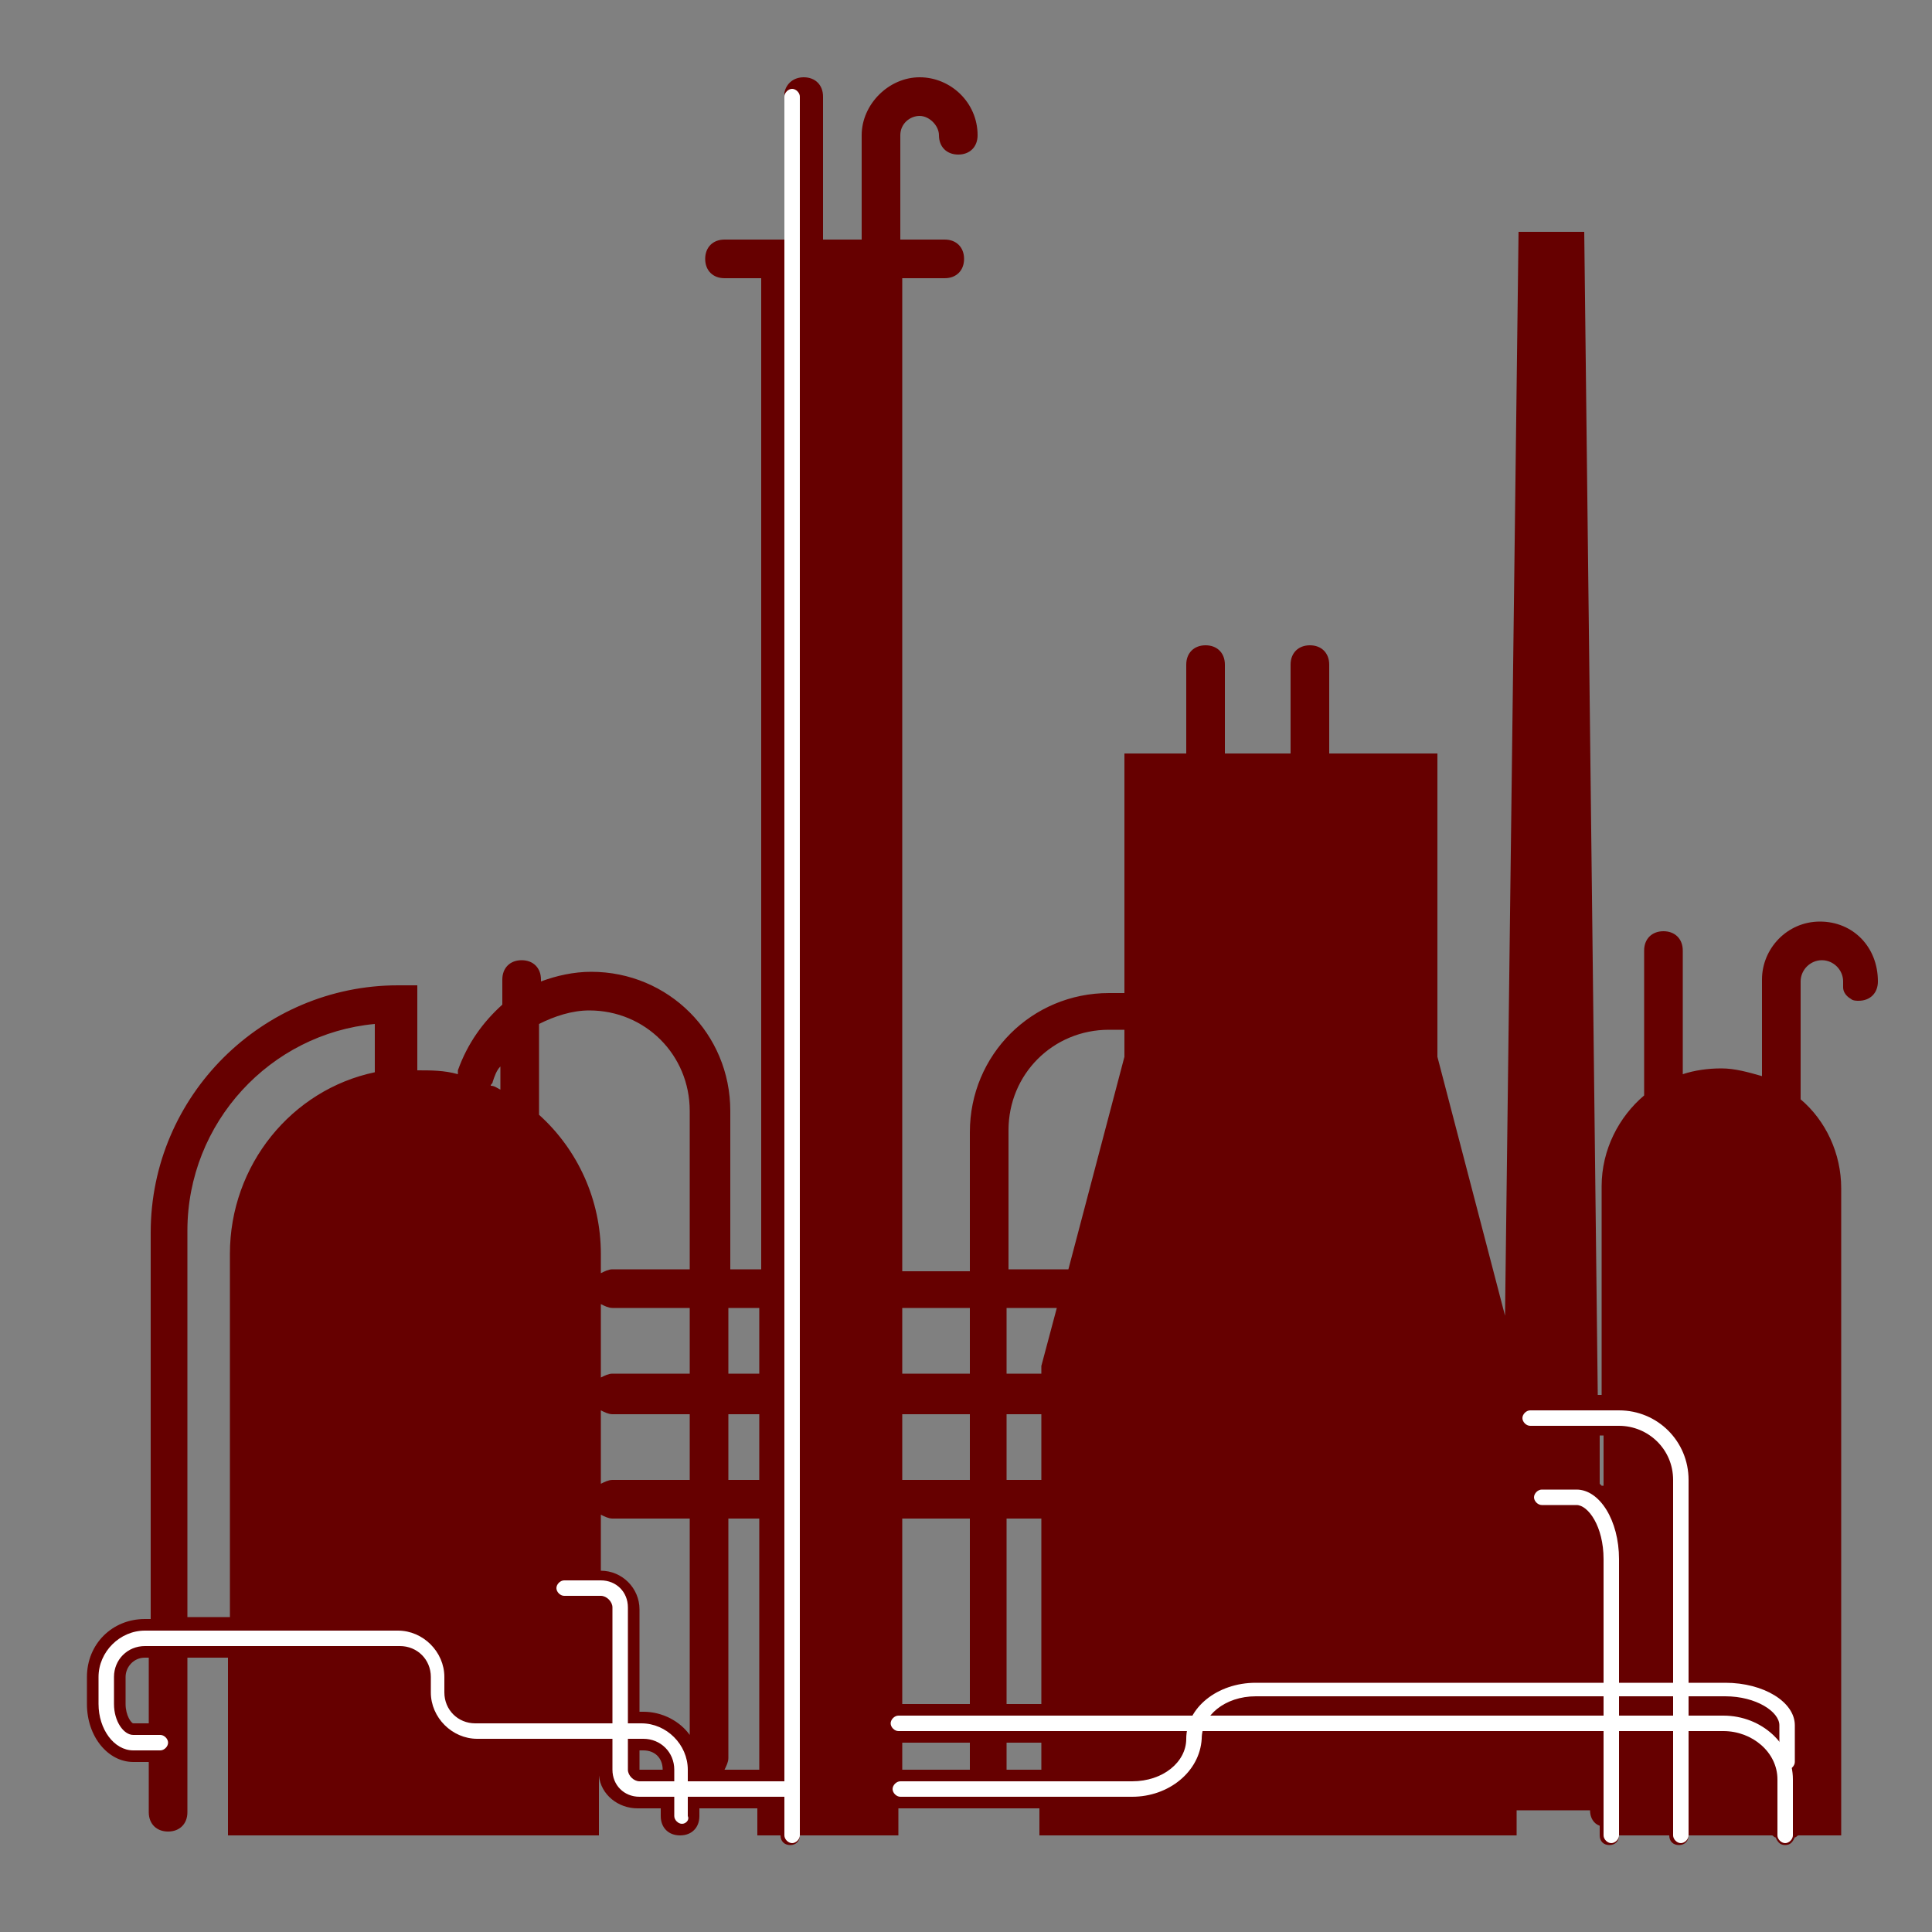 <svg version="1.1" id="Layer_1" xmlns="http://www.w3.org/2000/svg" xmlns:xlink="http://www.w3.org/1999/xlink" x="0px" y="0px" viewBox="0 0 100 100" xml:space="preserve"><rect x="0" y="0" width="100" height="100" fill="#808080" stroke="none"/><desc>Copyright Opto 22</desc> 
<g>
<g id="shape">
	<path fill="#660000" d="M94.2,47.7c-1.7,0-3,1.4-3,3v5c-0.7-0.2-1.4-0.4-2.1-0.4c-0.7,0-1.4,0.1-2,0.3v-6.4c0-0.6-0.4-1-1-1
		s-1,0.4-1,1v7.5c-1.3,1.1-2.2,2.8-2.2,4.7v10.8h-0.2L82,12h-3.4l-0.7,56.1l-3.5-13.4V39h-5.6v-4.6c0-0.6-0.4-1-1-1s-1,0.4-1,1V39
		h-3.4v-4.6c0-0.6-0.4-1-1-1s-1,0.4-1,1V39h-3.2v12.4c0,0,0,0-0.1,0c-0.2,0-0.5,0-0.7,0c-4,0-7.2,3.2-7.2,7.2v7.2h-3.5V14.4h2.2
		c0.6,0,1-0.4,1-1s-0.4-1-1-1h-2.3V7c0-0.6,0.5-1,1-1s1,0.5,1,1c0,0.6,0.4,1,1,1s1-0.4,1-1c0-1.7-1.4-3-3-3s-3,1.4-3,3v5.4h-2V5
		c0-0.6-0.4-1-1-1c-0.5,0-0.9,0.3-1,0.8c0,0.1,0,0.1,0,0.2v7.4h-3.1c-0.6,0-1,0.4-1,1s0.4,1,1,1h1.9v51.3h-1.6v-8.2
		c0-4-3.2-7.2-7.2-7.2c-0.9,0-1.8,0.2-2.6,0.5v-0.1c0-0.6-0.4-1-1-1s-1,0.4-1,1V52c-1,0.9-1.8,2-2.3,3.4c0,0.1,0,0.1,0,0.2
		c-0.7-0.2-1.4-0.2-2.1-0.2V51h-1c-7,0-12.8,5.7-12.8,12.8v20H7.5c-1.7,0-3,1.3-3,3v1.4c0,1.7,1.1,3,2.4,3h0.8v2.6c0,0.6,0.4,1,1,1
		s1-0.4,1-1v-8h2.1V95h19.2v-3.1c0.1,1,1,1.7,2,1.7h1.2V94c0,0.6,0.4,1,1,1s1-0.4,1-1v-0.4h3V95h1.2v0c0,0.3,0.2,0.5,0.5,0.5
		s0.5-0.2,0.5-0.5c0,0,0,0,0,0h5.1v-1.4h7.3V95h24.7v-1.3h3.8c0,0.4,0.2,0.7,0.5,0.8V95c0,0.3,0.2,0.5,0.5,0.5
		c0.3,0,0.5-0.2,0.5-0.5h2.6c0,0.3,0.2,0.5,0.5,0.5s0.5-0.2,0.5-0.5h4.3c0.1,0,0.1,0.1,0.2,0.1c0.1,0.2,0.2,0.4,0.5,0.4
		s0.4-0.2,0.5-0.4c0.1,0,0.1-0.1,0.2-0.1h2.2V61.5c0-1.8-0.8-3.5-2.1-4.6v-0.1v-6v0c0-0.6,0.5-1.1,1.1-1.1s1.1,0.5,1.1,1.1
		c0,0,0-0.1,0,0.3s0.4,0.6,0.4,0.6c0.1,0.1,0.3,0.1,0.4,0.1c0.6,0,1-0.4,1-1C97.2,49,95.9,47.7,94.2,47.7z M7.7,89.2H6.9
		c-0.1,0-0.4-0.4-0.4-1v-1.4c0-0.5,0.4-1,1-1h0.2V89.2z M11.9,64.9v18.8H9.7v-20c0-5.6,4.3-10.2,9.7-10.7v2.3c0,0.1,0,0.1,0,0.2
		C15.1,56.4,11.9,60.3,11.9,64.9z M25.9,56.4c-0.2-0.1-0.3-0.2-0.5-0.2c0-0.1,0.1-0.1,0.1-0.2c0.1-0.3,0.2-0.6,0.4-0.8V56.4z
		 M34.3,91.6h-1.2v-1h0.2C33.9,90.6,34.3,91,34.3,91.6L34.3,91.6z M35.7,89.8c-0.5-0.7-1.4-1.2-2.4-1.2h-0.2v-5.3c0-1.1-0.9-2-2-2
		v-2.9c0.2,0.1,0.4,0.2,0.6,0.2h4V89.8z M35.7,76.6h-4c-0.2,0-0.4,0.1-0.6,0.2v-3.8c0.2,0.1,0.4,0.2,0.6,0.2h4V76.6z M35.7,71.1h-4
		c-0.2,0-0.4,0.1-0.6,0.2v-3.8c0.2,0.1,0.4,0.2,0.6,0.2h4V71.1z M35.7,65.7h-4c-0.2,0-0.4,0.1-0.6,0.2v-1c0-2.8-1.2-5.4-3.2-7.2V53
		c0.8-0.4,1.7-0.7,2.6-0.7c2.9,0,5.2,2.3,5.2,5.2V65.7z M39.3,91.6h-1.8c0.1-0.2,0.2-0.4,0.2-0.6V78.6h1.6V91.6z M39.3,76.6h-1.6
		v-3.4h1.6V76.6z M39.3,71.1h-1.6v-3.4h1.6V71.1z M50.2,91.6h-3.5v-1.4h3.5V91.6z M50.2,88.2h-3.5v-9.6h3.5V88.2z M50.2,76.6h-3.5
		v-3.4h3.5V76.6z M50.2,71.1h-3.5v-3.4h3.5V71.1z M53.9,91.6h-1.8v-1.4h1.8V91.6z M53.9,88.2h-1.8v-9.6h1.7c0,0,0.1,0,0.1,0V88.2z
		 M53.9,76.6c0,0-0.1,0-0.1,0h-1.7v-3.4h1.7c0,0,0.1,0,0.1,0V76.6z M53.9,70.7v0.4c0,0-0.1,0-0.1,0h-1.7v-3.4h2.6L53.9,70.7z
		 M58.2,54.7l-2.9,11c0,0-0.1,0-0.1,0h-3v-7.2c0-2.9,2.3-5.2,5.2-5.2c0.2,0,0.4,0,0.5,0c0.1,0,0.2,0,0.3,0V54.7z M82.9,76.9
		c0,0-0.1-0.1-0.1-0.1l0-2.5h0.2V76.9z"></path>
</g>
<g id="hlight">
	<path fill="#FFFFFF" d="M87,95.4c-0.2,0-0.4-0.2-0.4-0.4V76.6c0-1.6-1.3-2.8-2.8-2.8h-4.6c-0.2,0-0.4-0.2-0.4-0.4S79,73,79.2,73
		h4.6c2,0,3.6,1.6,3.6,3.6V95C87.4,95.2,87.2,95.4,87,95.4z"></path>
	<path fill="#FFFFFF" d="M83.4,95.4c-0.2,0-0.4-0.2-0.4-0.4V80.7c0-1.7-0.8-2.8-1.4-2.8h-1.8c-0.2,0-0.4-0.2-0.4-0.4
		s0.2-0.4,0.4-0.4h1.8c1.2,0,2.2,1.6,2.2,3.6V95C83.8,95.2,83.6,95.4,83.4,95.4z"></path>
	<path fill="#FFFFFF" d="M92.4,95.4c-0.2,0-0.4-0.2-0.4-0.4v-2.9c0-1.4-1.3-2.5-2.8-2.5H46.5c-0.2,0-0.4-0.2-0.4-0.4
		s0.2-0.4,0.4-0.4h42.7c2,0,3.6,1.5,3.6,3.3V95C92.8,95.2,92.6,95.4,92.4,95.4z"></path>
	<path fill="#FFFFFF" d="M58.6,93h-12c-0.2,0-0.4-0.2-0.4-0.4s0.2-0.4,0.4-0.4h12c1.6,0,2.8-1,2.8-2.2c0-1.6,1.6-2.9,3.6-2.9h24.3
		c2,0,3.6,1,3.6,2.2v1.9c0,0.2-0.2,0.4-0.4,0.4s-0.4-0.2-0.4-0.4v-1.9c0-0.7-1.2-1.5-2.8-1.5H65c-1.6,0-2.8,1-2.8,2.2
		C62.1,91.7,60.5,93,58.6,93z"></path>
	<path fill="#FFFFFF" d="M35.3,94.4c-0.2,0-0.4-0.2-0.4-0.4v-2.4c0-0.9-0.7-1.6-1.6-1.6h-8.6c-1.3,0-2.4-1.1-2.4-2.4v-0.8
		c0-0.9-0.7-1.6-1.6-1.6H7.5c-0.9,0-1.6,0.7-1.6,1.6v1.4c0,0.9,0.5,1.6,1,1.6h1.4c0.2,0,0.4,0.2,0.4,0.4s-0.2,0.4-0.4,0.4H6.9
		c-1,0-1.8-1.1-1.8-2.4v-1.4c0-1.3,1.1-2.4,2.4-2.4h13.1c1.3,0,2.4,1.1,2.4,2.4v0.8c0,0.9,0.7,1.6,1.6,1.6h8.6
		c1.3,0,2.4,1.1,2.4,2.4V94C35.7,94.2,35.5,94.4,35.3,94.4z"></path>
	<path fill="#FFFFFF" d="M41,93h-7.9c-0.8,0-1.4-0.6-1.4-1.4v-8.4c0-0.3-0.3-0.6-0.6-0.6h-1.9c-0.2,0-0.4-0.2-0.4-0.4
		s0.2-0.4,0.4-0.4h1.9c0.8,0,1.4,0.6,1.4,1.4v8.4c0,0.3,0.3,0.6,0.6,0.6H41c0.2,0,0.4,0.2,0.4,0.4S41.2,93,41,93z"></path>
	<path fill="#FFFFFF" d="M41,95.4c-0.2,0-0.4-0.2-0.4-0.4V5c0-0.2,0.2-0.4,0.4-0.4s0.4,0.2,0.4,0.4v90C41.4,95.2,41.2,95.4,41,95.4z
		"></path>
</g>
</g>
</svg>
